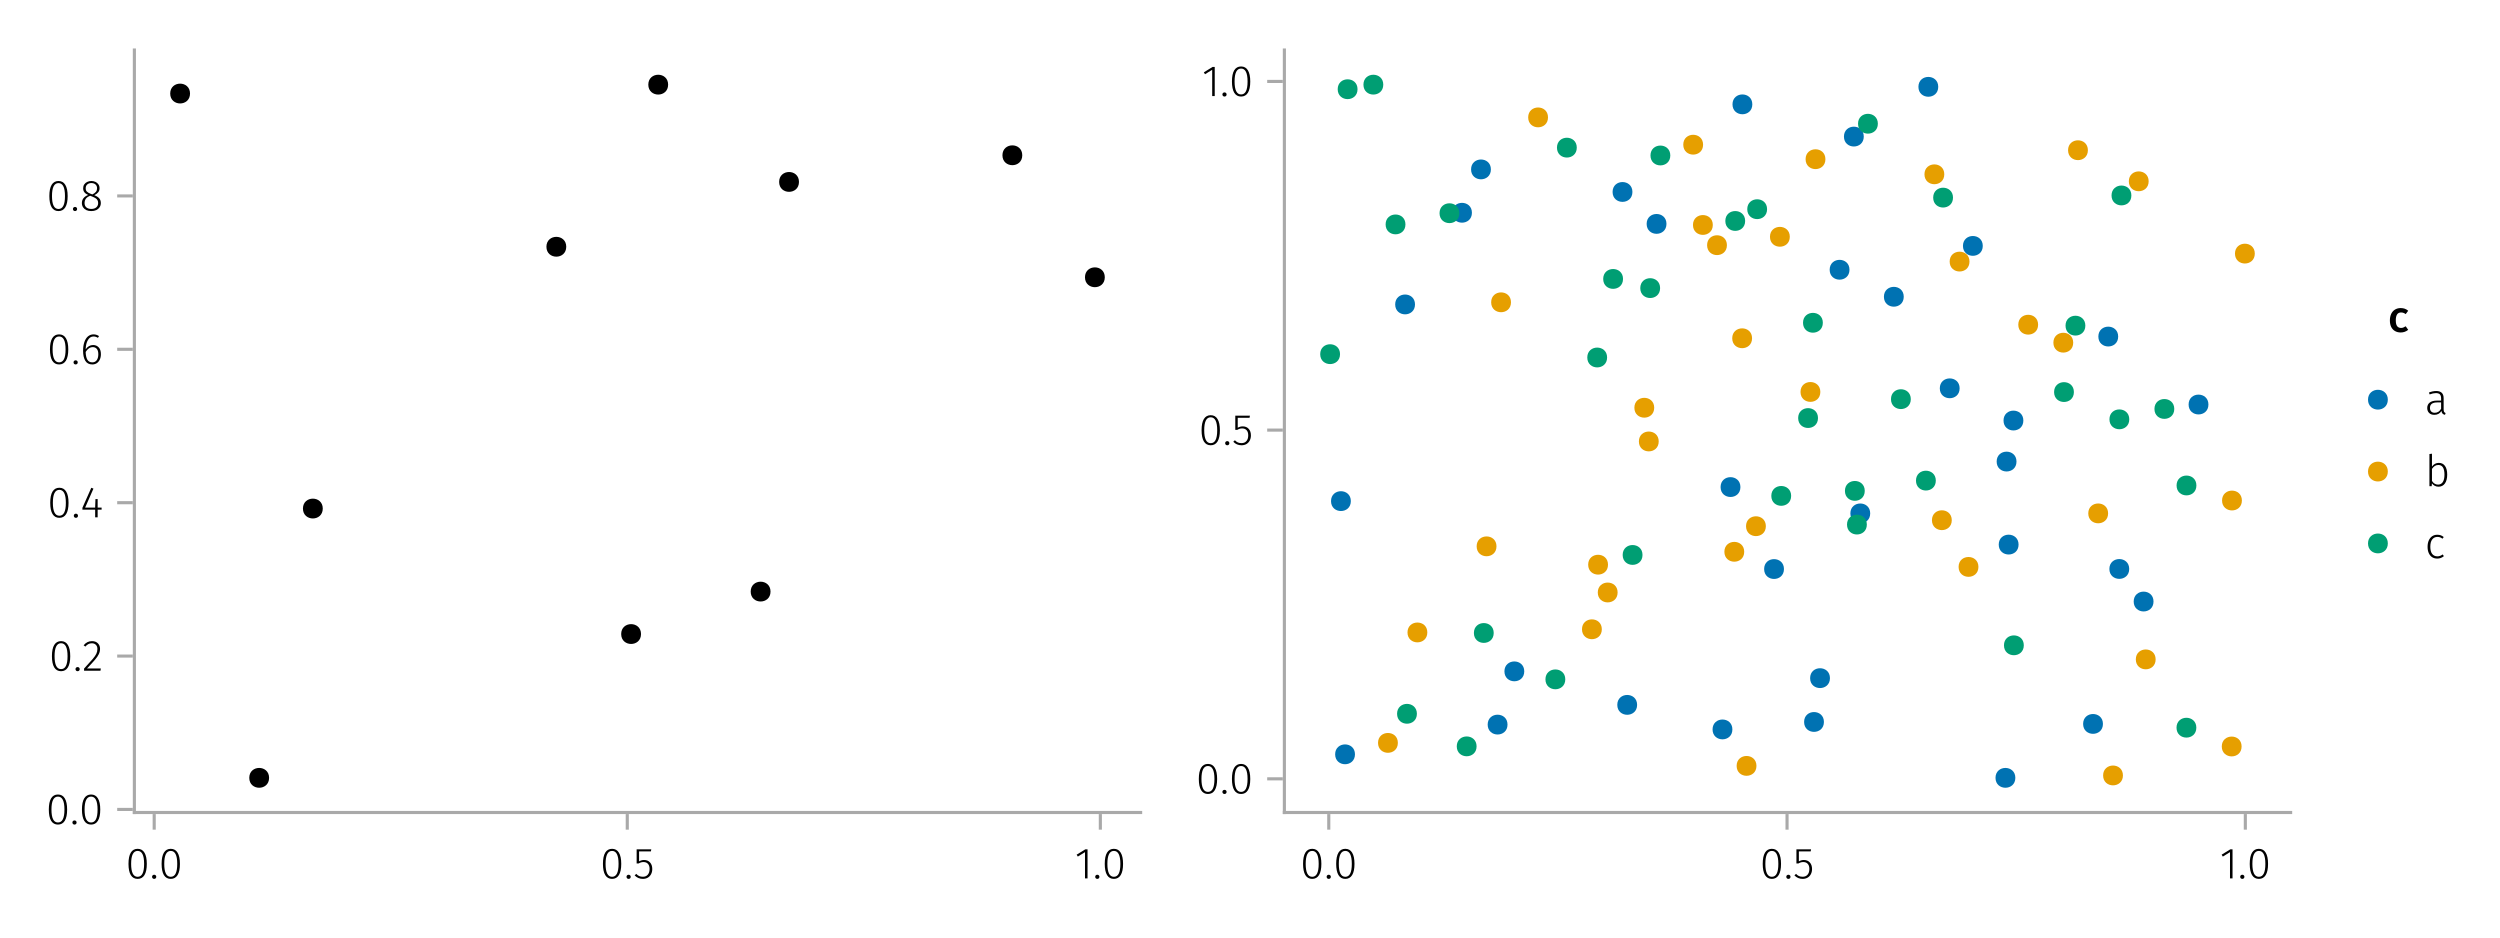 <?xml version="1.0" encoding="UTF-8"?>
<svg xmlns="http://www.w3.org/2000/svg" xmlns:xlink="http://www.w3.org/1999/xlink" width="800" height="300" viewBox="0 0 800 300">
<defs>
<g>
<g id="glyph-0-0-0d5fce76">
<path d="M 3.844 -9.469 C 4.812 -9.469 5.539 -9.055 6.031 -8.234 C 6.531 -7.422 6.781 -6.223 6.781 -4.641 C 6.781 -3.078 6.531 -1.883 6.031 -1.062 C 5.531 -0.25 4.801 0.156 3.844 0.156 C 2.883 0.156 2.156 -0.25 1.656 -1.062 C 1.164 -1.883 0.922 -3.082 0.922 -4.656 C 0.922 -6.238 1.164 -7.438 1.656 -8.25 C 2.156 -9.062 2.883 -9.469 3.844 -9.469 Z M 3.844 -8.797 C 2.457 -8.797 1.766 -7.414 1.766 -4.656 C 1.766 -1.895 2.457 -0.516 3.844 -0.516 C 4.531 -0.516 5.047 -0.848 5.391 -1.516 C 5.742 -2.191 5.922 -3.234 5.922 -4.641 C 5.922 -6.055 5.742 -7.102 5.391 -7.781 C 5.047 -8.457 4.531 -8.797 3.844 -8.797 Z M 3.844 -8.797 "/>
</g>
<g id="glyph-1-0-0d5fce76">
<path d="M 1.438 -1.172 C 1.633 -1.172 1.797 -1.109 1.922 -0.984 C 2.047 -0.859 2.109 -0.703 2.109 -0.516 C 2.109 -0.316 2.047 -0.156 1.922 -0.031 C 1.797 0.094 1.633 0.156 1.438 0.156 C 1.25 0.156 1.086 0.094 0.953 -0.031 C 0.828 -0.164 0.766 -0.328 0.766 -0.516 C 0.766 -0.703 0.828 -0.859 0.953 -0.984 C 1.086 -1.109 1.25 -1.172 1.438 -1.172 Z M 1.438 -1.172 "/>
</g>
<g id="glyph-1-1-0d5fce76">
<path d="M 3.844 -9.469 C 4.812 -9.469 5.539 -9.055 6.031 -8.234 C 6.531 -7.422 6.781 -6.223 6.781 -4.641 C 6.781 -3.078 6.531 -1.883 6.031 -1.062 C 5.531 -0.25 4.801 0.156 3.844 0.156 C 2.883 0.156 2.156 -0.25 1.656 -1.062 C 1.164 -1.883 0.922 -3.082 0.922 -4.656 C 0.922 -6.238 1.164 -7.438 1.656 -8.25 C 2.156 -9.062 2.883 -9.469 3.844 -9.469 Z M 3.844 -8.797 C 2.457 -8.797 1.766 -7.414 1.766 -4.656 C 1.766 -1.895 2.457 -0.516 3.844 -0.516 C 4.531 -0.516 5.047 -0.848 5.391 -1.516 C 5.742 -2.191 5.922 -3.234 5.922 -4.641 C 5.922 -6.055 5.742 -7.102 5.391 -7.781 C 5.047 -8.457 4.531 -8.797 3.844 -8.797 Z M 3.844 -8.797 "/>
</g>
<g id="glyph-2-0-0d5fce76">
<path d="M 3.844 -9.469 C 4.812 -9.469 5.539 -9.055 6.031 -8.234 C 6.531 -7.422 6.781 -6.223 6.781 -4.641 C 6.781 -3.078 6.531 -1.883 6.031 -1.062 C 5.531 -0.25 4.801 0.156 3.844 0.156 C 2.883 0.156 2.156 -0.25 1.656 -1.062 C 1.164 -1.883 0.922 -3.082 0.922 -4.656 C 0.922 -6.238 1.164 -7.438 1.656 -8.25 C 2.156 -9.062 2.883 -9.469 3.844 -9.469 Z M 3.844 -8.797 C 2.457 -8.797 1.766 -7.414 1.766 -4.656 C 1.766 -1.895 2.457 -0.516 3.844 -0.516 C 4.531 -0.516 5.047 -0.848 5.391 -1.516 C 5.742 -2.191 5.922 -3.234 5.922 -4.641 C 5.922 -6.055 5.742 -7.102 5.391 -7.781 C 5.047 -8.457 4.531 -8.797 3.844 -8.797 Z M 3.844 -8.797 "/>
</g>
<g id="glyph-2-1-0d5fce76">
<path d="M 1.438 -1.172 C 1.633 -1.172 1.797 -1.109 1.922 -0.984 C 2.047 -0.859 2.109 -0.703 2.109 -0.516 C 2.109 -0.316 2.047 -0.156 1.922 -0.031 C 1.797 0.094 1.633 0.156 1.438 0.156 C 1.25 0.156 1.086 0.094 0.953 -0.031 C 0.828 -0.164 0.766 -0.328 0.766 -0.516 C 0.766 -0.703 0.828 -0.859 0.953 -0.984 C 1.086 -1.109 1.25 -1.172 1.438 -1.172 Z M 1.438 -1.172 "/>
</g>
<g id="glyph-3-0-0d5fce76">
<path d="M 5.672 -8.641 L 1.891 -8.641 L 1.891 -5.453 C 2.398 -5.742 2.93 -5.891 3.484 -5.891 C 4.285 -5.891 4.922 -5.629 5.391 -5.109 C 5.867 -4.598 6.109 -3.895 6.109 -3 C 6.109 -2.395 5.984 -1.848 5.734 -1.359 C 5.484 -0.879 5.129 -0.504 4.672 -0.234 C 4.223 0.023 3.703 0.156 3.109 0.156 C 2.066 0.156 1.188 -0.219 0.469 -0.969 L 0.984 -1.453 C 1.273 -1.141 1.586 -0.906 1.922 -0.75 C 2.266 -0.602 2.66 -0.531 3.109 -0.531 C 3.773 -0.531 4.297 -0.75 4.672 -1.188 C 5.055 -1.633 5.25 -2.242 5.25 -3.016 C 5.25 -3.754 5.07 -4.305 4.719 -4.672 C 4.375 -5.047 3.898 -5.234 3.297 -5.234 C 3.004 -5.234 2.742 -5.195 2.516 -5.125 C 2.285 -5.062 2.031 -4.945 1.75 -4.781 L 1.109 -4.781 L 1.109 -9.312 L 5.797 -9.312 Z M 5.672 -8.641 "/>
</g>
<g id="glyph-3-1-0d5fce76">
<path d="M 4.094 -9.312 L 4.094 0 L 3.281 0 L 3.281 -8.406 L 0.984 -6.984 L 0.609 -7.594 L 3.391 -9.312 Z M 4.094 -9.312 "/>
</g>
<g id="glyph-3-2-0d5fce76">
<path d="M 1.438 -1.172 C 1.633 -1.172 1.797 -1.109 1.922 -0.984 C 2.047 -0.859 2.109 -0.703 2.109 -0.516 C 2.109 -0.316 2.047 -0.156 1.922 -0.031 C 1.797 0.094 1.633 0.156 1.438 0.156 C 1.25 0.156 1.086 0.094 0.953 -0.031 C 0.828 -0.164 0.766 -0.328 0.766 -0.516 C 0.766 -0.703 0.828 -0.859 0.953 -0.984 C 1.086 -1.109 1.25 -1.172 1.438 -1.172 Z M 1.438 -1.172 "/>
</g>
<g id="glyph-3-3-0d5fce76">
<path d="M 3.844 -9.469 C 4.812 -9.469 5.539 -9.055 6.031 -8.234 C 6.531 -7.422 6.781 -6.223 6.781 -4.641 C 6.781 -3.078 6.531 -1.883 6.031 -1.062 C 5.531 -0.25 4.801 0.156 3.844 0.156 C 2.883 0.156 2.156 -0.25 1.656 -1.062 C 1.164 -1.883 0.922 -3.082 0.922 -4.656 C 0.922 -6.238 1.164 -7.438 1.656 -8.25 C 2.156 -9.062 2.883 -9.469 3.844 -9.469 Z M 3.844 -8.797 C 2.457 -8.797 1.766 -7.414 1.766 -4.656 C 1.766 -1.895 2.457 -0.516 3.844 -0.516 C 4.531 -0.516 5.047 -0.848 5.391 -1.516 C 5.742 -2.191 5.922 -3.234 5.922 -4.641 C 5.922 -6.055 5.742 -7.102 5.391 -7.781 C 5.047 -8.457 4.531 -8.797 3.844 -8.797 Z M 3.844 -8.797 "/>
</g>
<g id="glyph-3-4-0d5fce76">
<path d="M 6.031 -1.625 C 6.031 -1.238 6.078 -0.961 6.172 -0.797 C 6.273 -0.629 6.438 -0.504 6.656 -0.422 L 6.469 0.156 C 6.133 0.094 5.875 -0.031 5.688 -0.219 C 5.508 -0.406 5.391 -0.691 5.328 -1.078 C 4.828 -0.254 4.066 0.156 3.047 0.156 C 2.348 0.156 1.797 -0.039 1.391 -0.438 C 0.984 -0.832 0.781 -1.363 0.781 -2.031 C 0.781 -2.781 1.047 -3.359 1.578 -3.766 C 2.117 -4.18 2.867 -4.391 3.828 -4.391 L 5.219 -4.391 L 5.219 -5.109 C 5.219 -5.691 5.086 -6.117 4.828 -6.391 C 4.566 -6.66 4.133 -6.797 3.531 -6.797 C 2.969 -6.797 2.305 -6.656 1.547 -6.375 L 1.328 -6.984 C 2.148 -7.305 2.922 -7.469 3.641 -7.469 C 5.234 -7.469 6.031 -6.695 6.031 -5.156 Z M 3.188 -0.5 C 4.07 -0.5 4.75 -0.93 5.219 -1.797 L 5.219 -3.812 L 3.953 -3.812 C 3.203 -3.812 2.629 -3.664 2.234 -3.375 C 1.848 -3.082 1.656 -2.648 1.656 -2.078 C 1.656 -1.566 1.789 -1.176 2.062 -0.906 C 2.332 -0.633 2.707 -0.5 3.188 -0.5 Z M 3.188 -0.5 "/>
</g>
<g id="glyph-3-5-0d5fce76">
<path d="M 4.5 -7.469 C 5.344 -7.469 6 -7.141 6.469 -6.484 C 6.938 -5.836 7.172 -4.91 7.172 -3.703 C 7.172 -2.516 6.926 -1.57 6.438 -0.875 C 5.945 -0.188 5.258 0.156 4.375 0.156 C 3.938 0.156 3.535 0.055 3.172 -0.141 C 2.816 -0.336 2.52 -0.598 2.281 -0.922 L 2.203 0 L 1.484 0 L 1.484 -10.297 L 2.297 -10.406 L 2.297 -6.297 C 2.867 -7.078 3.602 -7.469 4.5 -7.469 Z M 4.234 -0.516 C 4.891 -0.516 5.395 -0.781 5.75 -1.312 C 6.113 -1.852 6.297 -2.648 6.297 -3.703 C 6.297 -5.766 5.641 -6.797 4.328 -6.797 C 3.891 -6.797 3.508 -6.688 3.188 -6.469 C 2.875 -6.25 2.578 -5.941 2.297 -5.547 L 2.297 -1.688 C 2.523 -1.32 2.801 -1.035 3.125 -0.828 C 3.457 -0.617 3.828 -0.516 4.234 -0.516 Z M 4.234 -0.516 "/>
</g>
<g id="glyph-3-6-0d5fce76">
<path d="M 3.984 -7.469 C 4.41 -7.469 4.785 -7.41 5.109 -7.297 C 5.43 -7.18 5.75 -6.992 6.062 -6.734 L 5.656 -6.203 C 5.414 -6.398 5.164 -6.547 4.906 -6.641 C 4.645 -6.734 4.352 -6.781 4.031 -6.781 C 3.344 -6.781 2.789 -6.508 2.375 -5.969 C 1.969 -5.438 1.766 -4.656 1.766 -3.625 C 1.766 -2.602 1.969 -1.836 2.375 -1.328 C 2.781 -0.816 3.328 -0.562 4.016 -0.562 C 4.348 -0.562 4.645 -0.613 4.906 -0.719 C 5.176 -0.82 5.445 -0.973 5.719 -1.172 L 6.109 -0.625 C 5.492 -0.102 4.789 0.156 4 0.156 C 3.375 0.156 2.828 0.008 2.359 -0.281 C 1.898 -0.582 1.539 -1.016 1.281 -1.578 C 1.02 -2.148 0.891 -2.828 0.891 -3.609 C 0.891 -4.391 1.02 -5.07 1.281 -5.656 C 1.539 -6.238 1.898 -6.688 2.359 -7 C 2.828 -7.312 3.367 -7.469 3.984 -7.469 Z M 3.984 -7.469 "/>
</g>
<g id="glyph-4-0-0d5fce76">
<path d="M 1.438 -1.172 C 1.633 -1.172 1.797 -1.109 1.922 -0.984 C 2.047 -0.859 2.109 -0.703 2.109 -0.516 C 2.109 -0.316 2.047 -0.156 1.922 -0.031 C 1.797 0.094 1.633 0.156 1.438 0.156 C 1.25 0.156 1.086 0.094 0.953 -0.031 C 0.828 -0.164 0.766 -0.328 0.766 -0.516 C 0.766 -0.703 0.828 -0.859 0.953 -0.984 C 1.086 -1.109 1.25 -1.172 1.438 -1.172 Z M 1.438 -1.172 "/>
</g>
<g id="glyph-4-1-0d5fce76">
<path d="M 3.844 -9.469 C 4.812 -9.469 5.539 -9.055 6.031 -8.234 C 6.531 -7.422 6.781 -6.223 6.781 -4.641 C 6.781 -3.078 6.531 -1.883 6.031 -1.062 C 5.531 -0.25 4.801 0.156 3.844 0.156 C 2.883 0.156 2.156 -0.25 1.656 -1.062 C 1.164 -1.883 0.922 -3.082 0.922 -4.656 C 0.922 -6.238 1.164 -7.438 1.656 -8.25 C 2.156 -9.062 2.883 -9.469 3.844 -9.469 Z M 3.844 -8.797 C 2.457 -8.797 1.766 -7.414 1.766 -4.656 C 1.766 -1.895 2.457 -0.516 3.844 -0.516 C 4.531 -0.516 5.047 -0.848 5.391 -1.516 C 5.742 -2.191 5.922 -3.234 5.922 -4.641 C 5.922 -6.055 5.742 -7.102 5.391 -7.781 C 5.047 -8.457 4.531 -8.797 3.844 -8.797 Z M 3.844 -8.797 "/>
</g>
<g id="glyph-5-0-0d5fce76">
<path d="M 3.844 -9.469 C 4.812 -9.469 5.539 -9.055 6.031 -8.234 C 6.531 -7.422 6.781 -6.223 6.781 -4.641 C 6.781 -3.078 6.531 -1.883 6.031 -1.062 C 5.531 -0.25 4.801 0.156 3.844 0.156 C 2.883 0.156 2.156 -0.25 1.656 -1.062 C 1.164 -1.883 0.922 -3.082 0.922 -4.656 C 0.922 -6.238 1.164 -7.438 1.656 -8.25 C 2.156 -9.062 2.883 -9.469 3.844 -9.469 Z M 3.844 -8.797 C 2.457 -8.797 1.766 -7.414 1.766 -4.656 C 1.766 -1.895 2.457 -0.516 3.844 -0.516 C 4.531 -0.516 5.047 -0.848 5.391 -1.516 C 5.742 -2.191 5.922 -3.234 5.922 -4.641 C 5.922 -6.055 5.742 -7.102 5.391 -7.781 C 5.047 -8.457 4.531 -8.797 3.844 -8.797 Z M 3.844 -8.797 "/>
</g>
<g id="glyph-6-0-0d5fce76">
<path d="M 1.438 -1.172 C 1.633 -1.172 1.797 -1.109 1.922 -0.984 C 2.047 -0.859 2.109 -0.703 2.109 -0.516 C 2.109 -0.316 2.047 -0.156 1.922 -0.031 C 1.797 0.094 1.633 0.156 1.438 0.156 C 1.25 0.156 1.086 0.094 0.953 -0.031 C 0.828 -0.164 0.766 -0.328 0.766 -0.516 C 0.766 -0.703 0.828 -0.859 0.953 -0.984 C 1.086 -1.109 1.25 -1.172 1.438 -1.172 Z M 1.438 -1.172 "/>
</g>
<g id="glyph-7-0-0d5fce76">
<path d="M 3.844 -9.469 C 4.812 -9.469 5.539 -9.055 6.031 -8.234 C 6.531 -7.422 6.781 -6.223 6.781 -4.641 C 6.781 -3.078 6.531 -1.883 6.031 -1.062 C 5.531 -0.25 4.801 0.156 3.844 0.156 C 2.883 0.156 2.156 -0.25 1.656 -1.062 C 1.164 -1.883 0.922 -3.082 0.922 -4.656 C 0.922 -6.238 1.164 -7.438 1.656 -8.25 C 2.156 -9.062 2.883 -9.469 3.844 -9.469 Z M 3.844 -8.797 C 2.457 -8.797 1.766 -7.414 1.766 -4.656 C 1.766 -1.895 2.457 -0.516 3.844 -0.516 C 4.531 -0.516 5.047 -0.848 5.391 -1.516 C 5.742 -2.191 5.922 -3.234 5.922 -4.641 C 5.922 -6.055 5.742 -7.102 5.391 -7.781 C 5.047 -8.457 4.531 -8.797 3.844 -8.797 Z M 3.844 -8.797 "/>
</g>
<g id="glyph-8-0-0d5fce76">
<path d="M 1.438 -1.172 C 1.633 -1.172 1.797 -1.109 1.922 -0.984 C 2.047 -0.859 2.109 -0.703 2.109 -0.516 C 2.109 -0.316 2.047 -0.156 1.922 -0.031 C 1.797 0.094 1.633 0.156 1.438 0.156 C 1.25 0.156 1.086 0.094 0.953 -0.031 C 0.828 -0.164 0.766 -0.328 0.766 -0.516 C 0.766 -0.703 0.828 -0.859 0.953 -0.984 C 1.086 -1.109 1.25 -1.172 1.438 -1.172 Z M 1.438 -1.172 "/>
</g>
<g id="glyph-8-1-0d5fce76">
<path d="M 6.766 -3.125 L 6.766 -2.453 L 5.5 -2.453 L 5.5 0 L 4.703 0 L 4.703 -2.453 L 0.625 -2.453 L 0.625 -3.047 L 3.469 -9.469 L 4.156 -9.188 L 1.5 -3.125 L 4.703 -3.125 L 4.797 -5.859 L 5.5 -5.859 L 5.5 -3.125 Z M 6.766 -3.125 "/>
</g>
<g id="glyph-9-0-0d5fce76">
<path d="M 3.156 -9.469 C 3.938 -9.469 4.555 -9.238 5.016 -8.781 C 5.484 -8.32 5.719 -7.734 5.719 -7.016 C 5.719 -6.41 5.586 -5.844 5.328 -5.312 C 5.078 -4.781 4.68 -4.195 4.141 -3.562 C 3.609 -2.926 2.742 -1.977 1.547 -0.719 L 5.969 -0.719 L 5.859 0 L 0.609 0 L 0.609 -0.688 C 1.879 -2.051 2.789 -3.062 3.344 -3.719 C 3.906 -4.375 4.301 -4.941 4.531 -5.422 C 4.758 -5.898 4.875 -6.414 4.875 -6.969 C 4.875 -7.52 4.711 -7.957 4.391 -8.281 C 4.066 -8.613 3.641 -8.781 3.109 -8.781 C 2.68 -8.781 2.301 -8.691 1.969 -8.516 C 1.633 -8.336 1.316 -8.07 1.016 -7.719 L 0.469 -8.141 C 0.832 -8.586 1.234 -8.922 1.672 -9.141 C 2.109 -9.359 2.602 -9.469 3.156 -9.469 Z M 3.156 -9.469 "/>
</g>
<g id="glyph-9-1-0d5fce76">
<path d="M 1.438 -1.172 C 1.633 -1.172 1.797 -1.109 1.922 -0.984 C 2.047 -0.859 2.109 -0.703 2.109 -0.516 C 2.109 -0.316 2.047 -0.156 1.922 -0.031 C 1.797 0.094 1.633 0.156 1.438 0.156 C 1.25 0.156 1.086 0.094 0.953 -0.031 C 0.828 -0.164 0.766 -0.328 0.766 -0.516 C 0.766 -0.703 0.828 -0.859 0.953 -0.984 C 1.086 -1.109 1.25 -1.172 1.438 -1.172 Z M 1.438 -1.172 "/>
</g>
<g id="glyph-10-0-0d5fce76">
<path d="M 3.844 -9.469 C 4.812 -9.469 5.539 -9.055 6.031 -8.234 C 6.531 -7.422 6.781 -6.223 6.781 -4.641 C 6.781 -3.078 6.531 -1.883 6.031 -1.062 C 5.531 -0.25 4.801 0.156 3.844 0.156 C 2.883 0.156 2.156 -0.25 1.656 -1.062 C 1.164 -1.883 0.922 -3.082 0.922 -4.656 C 0.922 -6.238 1.164 -7.438 1.656 -8.25 C 2.156 -9.062 2.883 -9.469 3.844 -9.469 Z M 3.844 -8.797 C 2.457 -8.797 1.766 -7.414 1.766 -4.656 C 1.766 -1.895 2.457 -0.516 3.844 -0.516 C 4.531 -0.516 5.047 -0.848 5.391 -1.516 C 5.742 -2.191 5.922 -3.234 5.922 -4.641 C 5.922 -6.055 5.742 -7.102 5.391 -7.781 C 5.047 -8.457 4.531 -8.797 3.844 -8.797 Z M 3.844 -8.797 "/>
</g>
<g id="glyph-11-0-0d5fce76">
<path d="M 3.844 -9.469 C 4.812 -9.469 5.539 -9.055 6.031 -8.234 C 6.531 -7.422 6.781 -6.223 6.781 -4.641 C 6.781 -3.078 6.531 -1.883 6.031 -1.062 C 5.531 -0.25 4.801 0.156 3.844 0.156 C 2.883 0.156 2.156 -0.25 1.656 -1.062 C 1.164 -1.883 0.922 -3.082 0.922 -4.656 C 0.922 -6.238 1.164 -7.438 1.656 -8.25 C 2.156 -9.062 2.883 -9.469 3.844 -9.469 Z M 3.844 -8.797 C 2.457 -8.797 1.766 -7.414 1.766 -4.656 C 1.766 -1.895 2.457 -0.516 3.844 -0.516 C 4.531 -0.516 5.047 -0.848 5.391 -1.516 C 5.742 -2.191 5.922 -3.234 5.922 -4.641 C 5.922 -6.055 5.742 -7.102 5.391 -7.781 C 5.047 -8.457 4.531 -8.797 3.844 -8.797 Z M 3.844 -8.797 "/>
</g>
<g id="glyph-12-0-0d5fce76">
<path d="M 1.438 -1.172 C 1.633 -1.172 1.797 -1.109 1.922 -0.984 C 2.047 -0.859 2.109 -0.703 2.109 -0.516 C 2.109 -0.316 2.047 -0.156 1.922 -0.031 C 1.797 0.094 1.633 0.156 1.438 0.156 C 1.25 0.156 1.086 0.094 0.953 -0.031 C 0.828 -0.164 0.766 -0.328 0.766 -0.516 C 0.766 -0.703 0.828 -0.859 0.953 -0.984 C 1.086 -1.109 1.25 -1.172 1.438 -1.172 Z M 1.438 -1.172 "/>
</g>
<g id="glyph-13-0-0d5fce76">
<path d="M 4.141 -6.062 C 4.859 -6.062 5.453 -5.812 5.922 -5.312 C 6.391 -4.812 6.625 -4.086 6.625 -3.141 C 6.625 -2.473 6.504 -1.891 6.266 -1.391 C 6.023 -0.891 5.695 -0.504 5.281 -0.234 C 4.863 0.023 4.395 0.156 3.875 0.156 C 2.852 0.156 2.102 -0.238 1.625 -1.031 C 1.156 -1.82 0.922 -2.879 0.922 -4.203 C 0.922 -5.273 1.055 -6.207 1.328 -7 C 1.598 -7.789 1.984 -8.398 2.484 -8.828 C 2.992 -9.254 3.594 -9.469 4.281 -9.469 C 4.906 -9.469 5.484 -9.285 6.016 -8.922 L 5.672 -8.359 C 5.223 -8.648 4.754 -8.797 4.266 -8.797 C 3.516 -8.797 2.914 -8.414 2.469 -7.656 C 2.02 -6.906 1.781 -5.914 1.75 -4.688 C 2.375 -5.602 3.172 -6.062 4.141 -6.062 Z M 3.875 -0.516 C 4.488 -0.516 4.961 -0.75 5.297 -1.219 C 5.629 -1.695 5.797 -2.328 5.797 -3.109 C 5.797 -3.879 5.633 -4.453 5.312 -4.828 C 4.988 -5.203 4.562 -5.391 4.031 -5.391 C 3.562 -5.391 3.133 -5.25 2.75 -4.969 C 2.363 -4.695 2.031 -4.32 1.75 -3.844 C 1.781 -2.758 1.961 -1.93 2.297 -1.359 C 2.629 -0.797 3.156 -0.516 3.875 -0.516 Z M 3.875 -0.516 "/>
</g>
<g id="glyph-14-0-0d5fce76">
<path d="M 3.844 -9.469 C 4.812 -9.469 5.539 -9.055 6.031 -8.234 C 6.531 -7.422 6.781 -6.223 6.781 -4.641 C 6.781 -3.078 6.531 -1.883 6.031 -1.062 C 5.531 -0.25 4.801 0.156 3.844 0.156 C 2.883 0.156 2.156 -0.25 1.656 -1.062 C 1.164 -1.883 0.922 -3.082 0.922 -4.656 C 0.922 -6.238 1.164 -7.438 1.656 -8.25 C 2.156 -9.062 2.883 -9.469 3.844 -9.469 Z M 3.844 -8.797 C 2.457 -8.797 1.766 -7.414 1.766 -4.656 C 1.766 -1.895 2.457 -0.516 3.844 -0.516 C 4.531 -0.516 5.047 -0.848 5.391 -1.516 C 5.742 -2.191 5.922 -3.234 5.922 -4.641 C 5.922 -6.055 5.742 -7.102 5.391 -7.781 C 5.047 -8.457 4.531 -8.797 3.844 -8.797 Z M 3.844 -8.797 "/>
</g>
<g id="glyph-15-0-0d5fce76">
<path d="M 1.438 -1.172 C 1.633 -1.172 1.797 -1.109 1.922 -0.984 C 2.047 -0.859 2.109 -0.703 2.109 -0.516 C 2.109 -0.316 2.047 -0.156 1.922 -0.031 C 1.797 0.094 1.633 0.156 1.438 0.156 C 1.25 0.156 1.086 0.094 0.953 -0.031 C 0.828 -0.164 0.766 -0.328 0.766 -0.516 C 0.766 -0.703 0.828 -0.859 0.953 -0.984 C 1.086 -1.109 1.25 -1.172 1.438 -1.172 Z M 1.438 -1.172 "/>
</g>
<g id="glyph-16-0-0d5fce76">
<path d="M 4.719 -4.922 C 5.438 -4.641 5.961 -4.301 6.297 -3.906 C 6.629 -3.52 6.797 -3.023 6.797 -2.422 C 6.797 -1.91 6.664 -1.457 6.406 -1.062 C 6.145 -0.676 5.785 -0.375 5.328 -0.156 C 4.867 0.051 4.336 0.156 3.734 0.156 C 3.141 0.156 2.613 0.051 2.156 -0.156 C 1.707 -0.375 1.359 -0.676 1.109 -1.062 C 0.859 -1.457 0.734 -1.906 0.734 -2.406 C 0.734 -3.602 1.406 -4.469 2.75 -5 C 2.195 -5.25 1.789 -5.539 1.531 -5.875 C 1.27 -6.207 1.141 -6.629 1.141 -7.141 C 1.141 -7.617 1.258 -8.035 1.5 -8.391 C 1.75 -8.742 2.07 -9.008 2.469 -9.188 C 2.875 -9.375 3.305 -9.469 3.766 -9.469 C 4.223 -9.469 4.648 -9.379 5.047 -9.203 C 5.453 -9.023 5.773 -8.758 6.016 -8.406 C 6.266 -8.062 6.391 -7.645 6.391 -7.156 C 6.391 -6.664 6.254 -6.242 5.984 -5.891 C 5.723 -5.547 5.301 -5.223 4.719 -4.922 Z M 1.953 -7.125 C 1.953 -6.676 2.082 -6.32 2.344 -6.062 C 2.602 -5.801 3.051 -5.551 3.688 -5.312 L 4.109 -5.172 C 4.641 -5.453 5.02 -5.738 5.25 -6.031 C 5.477 -6.332 5.594 -6.695 5.594 -7.125 C 5.594 -7.656 5.426 -8.066 5.094 -8.359 C 4.758 -8.66 4.316 -8.812 3.766 -8.812 C 3.234 -8.812 2.797 -8.66 2.453 -8.359 C 2.117 -8.066 1.953 -7.656 1.953 -7.125 Z M 3.75 -0.531 C 4.414 -0.531 4.945 -0.695 5.344 -1.031 C 5.738 -1.363 5.938 -1.828 5.938 -2.422 C 5.938 -2.797 5.863 -3.102 5.719 -3.344 C 5.582 -3.594 5.367 -3.805 5.078 -3.984 C 4.785 -4.172 4.379 -4.363 3.859 -4.562 L 3.391 -4.75 C 2.766 -4.5 2.305 -4.188 2.016 -3.812 C 1.734 -3.438 1.594 -2.969 1.594 -2.406 C 1.594 -1.812 1.785 -1.348 2.172 -1.016 C 2.566 -0.691 3.094 -0.531 3.75 -0.531 Z M 3.75 -0.531 "/>
</g>
<g id="glyph-17-0-0d5fce76">
<path d="M 3.844 -9.469 C 4.812 -9.469 5.539 -9.055 6.031 -8.234 C 6.531 -7.422 6.781 -6.223 6.781 -4.641 C 6.781 -3.078 6.531 -1.883 6.031 -1.062 C 5.531 -0.25 4.801 0.156 3.844 0.156 C 2.883 0.156 2.156 -0.25 1.656 -1.062 C 1.164 -1.883 0.922 -3.082 0.922 -4.656 C 0.922 -6.238 1.164 -7.438 1.656 -8.25 C 2.156 -9.062 2.883 -9.469 3.844 -9.469 Z M 3.844 -8.797 C 2.457 -8.797 1.766 -7.414 1.766 -4.656 C 1.766 -1.895 2.457 -0.516 3.844 -0.516 C 4.531 -0.516 5.047 -0.848 5.391 -1.516 C 5.742 -2.191 5.922 -3.234 5.922 -4.641 C 5.922 -6.055 5.742 -7.102 5.391 -7.781 C 5.047 -8.457 4.531 -8.797 3.844 -8.797 Z M 3.844 -8.797 "/>
</g>
<g id="glyph-17-1-0d5fce76">
<path d="M 1.438 -1.172 C 1.633 -1.172 1.797 -1.109 1.922 -0.984 C 2.047 -0.859 2.109 -0.703 2.109 -0.516 C 2.109 -0.316 2.047 -0.156 1.922 -0.031 C 1.797 0.094 1.633 0.156 1.438 0.156 C 1.25 0.156 1.086 0.094 0.953 -0.031 C 0.828 -0.164 0.766 -0.328 0.766 -0.516 C 0.766 -0.703 0.828 -0.859 0.953 -0.984 C 1.086 -1.109 1.25 -1.172 1.438 -1.172 Z M 1.438 -1.172 "/>
</g>
<g id="glyph-17-2-0d5fce76">
<path d="M 5.672 -8.641 L 1.891 -8.641 L 1.891 -5.453 C 2.398 -5.742 2.93 -5.891 3.484 -5.891 C 4.285 -5.891 4.922 -5.629 5.391 -5.109 C 5.867 -4.598 6.109 -3.895 6.109 -3 C 6.109 -2.395 5.984 -1.848 5.734 -1.359 C 5.484 -0.879 5.129 -0.504 4.672 -0.234 C 4.223 0.023 3.703 0.156 3.109 0.156 C 2.066 0.156 1.188 -0.219 0.469 -0.969 L 0.984 -1.453 C 1.273 -1.141 1.586 -0.906 1.922 -0.75 C 2.266 -0.602 2.66 -0.531 3.109 -0.531 C 3.773 -0.531 4.297 -0.75 4.672 -1.188 C 5.055 -1.633 5.25 -2.242 5.25 -3.016 C 5.25 -3.754 5.07 -4.305 4.719 -4.672 C 4.375 -5.047 3.898 -5.234 3.297 -5.234 C 3.004 -5.234 2.742 -5.195 2.516 -5.125 C 2.285 -5.062 2.031 -4.945 1.75 -4.781 L 1.109 -4.781 L 1.109 -9.312 L 5.797 -9.312 Z M 5.672 -8.641 "/>
</g>
<g id="glyph-18-0-0d5fce76">
<path d="M 3.844 -9.469 C 4.812 -9.469 5.539 -9.055 6.031 -8.234 C 6.531 -7.422 6.781 -6.223 6.781 -4.641 C 6.781 -3.078 6.531 -1.883 6.031 -1.062 C 5.531 -0.25 4.801 0.156 3.844 0.156 C 2.883 0.156 2.156 -0.25 1.656 -1.062 C 1.164 -1.883 0.922 -3.082 0.922 -4.656 C 0.922 -6.238 1.164 -7.438 1.656 -8.25 C 2.156 -9.062 2.883 -9.469 3.844 -9.469 Z M 3.844 -8.797 C 2.457 -8.797 1.766 -7.414 1.766 -4.656 C 1.766 -1.895 2.457 -0.516 3.844 -0.516 C 4.531 -0.516 5.047 -0.848 5.391 -1.516 C 5.742 -2.191 5.922 -3.234 5.922 -4.641 C 5.922 -6.055 5.742 -7.102 5.391 -7.781 C 5.047 -8.457 4.531 -8.797 3.844 -8.797 Z M 3.844 -8.797 "/>
</g>
<g id="glyph-19-0-0d5fce76">
<path d="M 4.094 -9.312 L 4.094 0 L 3.281 0 L 3.281 -8.406 L 0.984 -6.984 L 0.609 -7.594 L 3.391 -9.312 Z M 4.094 -9.312 "/>
</g>
<g id="glyph-19-1-0d5fce76">
<path d="M 1.438 -1.172 C 1.633 -1.172 1.797 -1.109 1.922 -0.984 C 2.047 -0.859 2.109 -0.703 2.109 -0.516 C 2.109 -0.316 2.047 -0.156 1.922 -0.031 C 1.797 0.094 1.633 0.156 1.438 0.156 C 1.25 0.156 1.086 0.094 0.953 -0.031 C 0.828 -0.164 0.766 -0.328 0.766 -0.516 C 0.766 -0.703 0.828 -0.859 0.953 -0.984 C 1.086 -1.109 1.25 -1.172 1.438 -1.172 Z M 1.438 -1.172 "/>
</g>
<g id="glyph-20-0-0d5fce76">
<path d="M 3.844 -9.469 C 4.812 -9.469 5.539 -9.055 6.031 -8.234 C 6.531 -7.422 6.781 -6.223 6.781 -4.641 C 6.781 -3.078 6.531 -1.883 6.031 -1.062 C 5.531 -0.25 4.801 0.156 3.844 0.156 C 2.883 0.156 2.156 -0.25 1.656 -1.062 C 1.164 -1.883 0.922 -3.082 0.922 -4.656 C 0.922 -6.238 1.164 -7.438 1.656 -8.25 C 2.156 -9.062 2.883 -9.469 3.844 -9.469 Z M 3.844 -8.797 C 2.457 -8.797 1.766 -7.414 1.766 -4.656 C 1.766 -1.895 2.457 -0.516 3.844 -0.516 C 4.531 -0.516 5.047 -0.848 5.391 -1.516 C 5.742 -2.191 5.922 -3.234 5.922 -4.641 C 5.922 -6.055 5.742 -7.102 5.391 -7.781 C 5.047 -8.457 4.531 -8.797 3.844 -8.797 Z M 3.844 -8.797 "/>
</g>
<g id="glyph-21-0-0d5fce76">
<path d="M 4.062 -7.609 C 4.539 -7.609 4.973 -7.539 5.359 -7.406 C 5.754 -7.27 6.125 -7.051 6.469 -6.75 L 5.672 -5.672 C 5.422 -5.859 5.176 -5.992 4.938 -6.078 C 4.707 -6.16 4.453 -6.203 4.172 -6.203 C 3.055 -6.203 2.5 -5.359 2.5 -3.672 C 2.5 -2.805 2.645 -2.188 2.938 -1.812 C 3.227 -1.438 3.641 -1.25 4.172 -1.25 C 4.43 -1.25 4.672 -1.289 4.891 -1.375 C 5.109 -1.457 5.367 -1.594 5.672 -1.781 L 6.469 -0.641 C 5.77 -0.078 4.973 0.203 4.078 0.203 C 3.367 0.203 2.75 0.047 2.219 -0.266 C 1.695 -0.578 1.297 -1.02 1.016 -1.594 C 0.742 -2.176 0.609 -2.859 0.609 -3.641 C 0.609 -4.422 0.742 -5.113 1.016 -5.719 C 1.297 -6.32 1.695 -6.785 2.219 -7.109 C 2.75 -7.441 3.363 -7.609 4.062 -7.609 Z M 4.062 -7.609 "/>
</g>
</g>
</defs>
<rect x="-80" y="-30" width="960" height="360" fill="rgb(100%, 100%, 100%)" fill-opacity="1"/>
<path fill-rule="nonzero" fill="rgb(100%, 100%, 100%)" fill-opacity="1" d="M 43 260 L 365 260 L 365 16 L 43 16 Z M 43 260 "/>
<path fill-rule="nonzero" fill="rgb(100%, 100%, 100%)" fill-opacity="1" d="M 411 260 L 733 260 L 733 16 L 411 16 Z M 411 260 "/>
<g fill="rgb(0%, 0%, 0%)" fill-opacity="1">
<use xlink:href="#glyph-0-0-0d5fce76" x="40.196" y="281.09"/>
</g>
<g fill="rgb(0%, 0%, 0%)" fill-opacity="1">
<use xlink:href="#glyph-1-0-0d5fce76" x="47.896" y="281.09"/>
</g>
<g fill="rgb(0%, 0%, 0%)" fill-opacity="1">
<use xlink:href="#glyph-1-1-0d5fce76" x="50.794" y="281.09"/>
</g>
<g fill="rgb(0%, 0%, 0%)" fill-opacity="1">
<use xlink:href="#glyph-2-0-0d5fce76" x="192.018" y="281.09"/>
</g>
<g fill="rgb(0%, 0%, 0%)" fill-opacity="1">
<use xlink:href="#glyph-2-1-0d5fce76" x="199.718" y="281.09"/>
</g>
<g fill="rgb(0%, 0%, 0%)" fill-opacity="1">
<use xlink:href="#glyph-3-0-0d5fce76" x="202.616" y="281.09"/>
</g>
<g fill="rgb(0%, 0%, 0%)" fill-opacity="1">
<use xlink:href="#glyph-3-1-0d5fce76" x="343.918" y="281.09"/>
</g>
<g fill="rgb(0%, 0%, 0%)" fill-opacity="1">
<use xlink:href="#glyph-4-0-0d5fce76" x="349.7" y="281.09"/>
</g>
<g fill="rgb(0%, 0%, 0%)" fill-opacity="1">
<use xlink:href="#glyph-4-1-0d5fce76" x="352.598" y="281.09"/>
</g>
<g fill="rgb(0%, 0%, 0%)" fill-opacity="1">
<use xlink:href="#glyph-5-0-0d5fce76" x="14.702" y="263.711"/>
</g>
<g fill="rgb(0%, 0%, 0%)" fill-opacity="1">
<use xlink:href="#glyph-6-0-0d5fce76" x="22.402" y="263.711"/>
</g>
<g fill="rgb(0%, 0%, 0%)" fill-opacity="1">
<use xlink:href="#glyph-1-1-0d5fce76" x="25.3" y="263.711"/>
</g>
<g fill="rgb(0%, 0%, 0%)" fill-opacity="1">
<use xlink:href="#glyph-7-0-0d5fce76" x="15.696" y="214.631"/>
</g>
<g fill="rgb(0%, 0%, 0%)" fill-opacity="1">
<use xlink:href="#glyph-8-0-0d5fce76" x="23.396" y="214.631"/>
</g>
<g fill="rgb(0%, 0%, 0%)" fill-opacity="1">
<use xlink:href="#glyph-9-0-0d5fce76" x="26.294" y="214.631"/>
</g>
<g fill="rgb(0%, 0%, 0%)" fill-opacity="1">
<use xlink:href="#glyph-10-0-0d5fce76" x="15.15" y="165.55"/>
</g>
<g fill="rgb(0%, 0%, 0%)" fill-opacity="1">
<use xlink:href="#glyph-9-1-0d5fce76" x="22.85" y="165.55"/>
</g>
<g fill="rgb(0%, 0%, 0%)" fill-opacity="1">
<use xlink:href="#glyph-8-1-0d5fce76" x="25.748" y="165.55"/>
</g>
<g fill="rgb(0%, 0%, 0%)" fill-opacity="1">
<use xlink:href="#glyph-11-0-0d5fce76" x="15.066" y="116.47"/>
</g>
<g fill="rgb(0%, 0%, 0%)" fill-opacity="1">
<use xlink:href="#glyph-12-0-0d5fce76" x="22.766" y="116.47"/>
</g>
<g fill="rgb(0%, 0%, 0%)" fill-opacity="1">
<use xlink:href="#glyph-13-0-0d5fce76" x="25.664" y="116.47"/>
</g>
<g fill="rgb(0%, 0%, 0%)" fill-opacity="1">
<use xlink:href="#glyph-14-0-0d5fce76" x="14.87" y="67.39"/>
</g>
<g fill="rgb(0%, 0%, 0%)" fill-opacity="1">
<use xlink:href="#glyph-15-0-0d5fce76" x="22.57" y="67.39"/>
</g>
<g fill="rgb(0%, 0%, 0%)" fill-opacity="1">
<use xlink:href="#glyph-16-0-0d5fce76" x="25.468" y="67.39"/>
</g>
<path fill-rule="nonzero" fill="rgb(0%, 0%, 0%)" fill-opacity="1" d="M 86.109 248.91 C 86.109 244.68 79.766 244.68 79.766 248.91 C 79.766 253.141 86.109 253.141 86.109 248.91 Z M 86.109 248.91 "/>
<path fill-rule="nonzero" fill="rgb(0%, 0%, 0%)" fill-opacity="1" d="M 181.199 78.961 C 181.199 74.734 174.855 74.734 174.855 78.961 C 174.855 83.191 181.199 83.191 181.199 78.961 Z M 181.199 78.961 "/>
<path fill-rule="nonzero" fill="rgb(0%, 0%, 0%)" fill-opacity="1" d="M 327.125 49.688 C 327.125 45.457 320.781 45.457 320.781 49.688 C 320.781 53.918 327.125 53.918 327.125 49.688 Z M 327.125 49.688 "/>
<path fill-rule="nonzero" fill="rgb(0%, 0%, 0%)" fill-opacity="1" d="M 60.809 29.934 C 60.809 25.707 54.465 25.707 54.465 29.934 C 54.465 34.164 60.809 34.164 60.809 29.934 Z M 60.809 29.934 "/>
<path fill-rule="nonzero" fill="rgb(0%, 0%, 0%)" fill-opacity="1" d="M 103.285 162.738 C 103.285 158.508 96.941 158.508 96.941 162.738 C 96.941 166.969 103.285 166.969 103.285 162.738 Z M 103.285 162.738 "/>
<path fill-rule="nonzero" fill="rgb(0%, 0%, 0%)" fill-opacity="1" d="M 353.535 88.73 C 353.535 84.5 347.191 84.5 347.191 88.73 C 347.191 92.957 353.535 92.957 353.535 88.73 Z M 353.535 88.73 "/>
<path fill-rule="nonzero" fill="rgb(0%, 0%, 0%)" fill-opacity="1" d="M 246.566 189.312 C 246.566 185.082 240.223 185.082 240.223 189.312 C 240.223 193.539 246.566 193.539 246.566 189.312 Z M 246.566 189.312 "/>
<path fill-rule="nonzero" fill="rgb(0%, 0%, 0%)" fill-opacity="1" d="M 213.801 27.09 C 213.801 22.859 207.457 22.859 207.457 27.09 C 207.457 31.32 213.801 31.32 213.801 27.09 Z M 213.801 27.09 "/>
<path fill-rule="nonzero" fill="rgb(0%, 0%, 0%)" fill-opacity="1" d="M 205.125 202.895 C 205.125 198.664 198.777 198.664 198.777 202.895 C 198.777 207.125 205.125 207.125 205.125 202.895 Z M 205.125 202.895 "/>
<path fill-rule="nonzero" fill="rgb(0%, 0%, 0%)" fill-opacity="1" d="M 255.672 58.215 C 255.672 53.984 249.324 53.984 249.324 58.215 C 249.324 62.445 255.672 62.445 255.672 58.215 Z M 255.672 58.215 "/>
<g fill="rgb(0%, 0%, 0%)" fill-opacity="1">
<use xlink:href="#glyph-17-0-0d5fce76" x="416.057" y="281.09"/>
</g>
<g fill="rgb(0%, 0%, 0%)" fill-opacity="1">
<use xlink:href="#glyph-3-2-0d5fce76" x="423.757" y="281.09"/>
</g>
<g fill="rgb(0%, 0%, 0%)" fill-opacity="1">
<use xlink:href="#glyph-4-1-0d5fce76" x="426.655" y="281.09"/>
</g>
<g fill="rgb(0%, 0%, 0%)" fill-opacity="1">
<use xlink:href="#glyph-3-3-0d5fce76" x="563.148" y="281.09"/>
</g>
<g fill="rgb(0%, 0%, 0%)" fill-opacity="1">
<use xlink:href="#glyph-3-2-0d5fce76" x="570.848" y="281.09"/>
</g>
<g fill="rgb(0%, 0%, 0%)" fill-opacity="1">
<use xlink:href="#glyph-3-0-0d5fce76" x="573.746" y="281.09"/>
</g>
<g fill="rgb(0%, 0%, 0%)" fill-opacity="1">
<use xlink:href="#glyph-3-1-0d5fce76" x="710.316" y="281.09"/>
</g>
<g fill="rgb(0%, 0%, 0%)" fill-opacity="1">
<use xlink:href="#glyph-3-2-0d5fce76" x="716.098" y="281.09"/>
</g>
<g fill="rgb(0%, 0%, 0%)" fill-opacity="1">
<use xlink:href="#glyph-18-0-0d5fce76" x="718.996" y="281.09"/>
</g>
<g fill="rgb(0%, 0%, 0%)" fill-opacity="1">
<use xlink:href="#glyph-3-3-0d5fce76" x="382.702" y="253.922"/>
</g>
<g fill="rgb(0%, 0%, 0%)" fill-opacity="1">
<use xlink:href="#glyph-3-2-0d5fce76" x="390.402" y="253.922"/>
</g>
<g fill="rgb(0%, 0%, 0%)" fill-opacity="1">
<use xlink:href="#glyph-4-1-0d5fce76" x="393.3" y="253.922"/>
</g>
<g fill="rgb(0%, 0%, 0%)" fill-opacity="1">
<use xlink:href="#glyph-17-0-0d5fce76" x="383.584" y="142.331"/>
</g>
<g fill="rgb(0%, 0%, 0%)" fill-opacity="1">
<use xlink:href="#glyph-17-1-0d5fce76" x="391.284" y="142.331"/>
</g>
<g fill="rgb(0%, 0%, 0%)" fill-opacity="1">
<use xlink:href="#glyph-17-2-0d5fce76" x="394.182" y="142.331"/>
</g>
<g fill="rgb(0%, 0%, 0%)" fill-opacity="1">
<use xlink:href="#glyph-19-0-0d5fce76" x="384.62" y="30.739"/>
</g>
<g fill="rgb(0%, 0%, 0%)" fill-opacity="1">
<use xlink:href="#glyph-19-1-0d5fce76" x="390.402" y="30.739"/>
</g>
<g fill="rgb(0%, 0%, 0%)" fill-opacity="1">
<use xlink:href="#glyph-20-0-0d5fce76" x="393.3" y="30.739"/>
</g>
<path fill-rule="nonzero" fill="rgb(0%, 44.706%, 69.804%)" fill-opacity="1" d="M 689.125 192.492 C 689.125 188.262 682.781 188.262 682.781 192.492 C 682.781 196.723 689.125 196.723 689.125 192.492 Z M 689.125 192.492 "/>
<path fill-rule="nonzero" fill="rgb(0%, 44.706%, 69.804%)" fill-opacity="1" d="M 627.082 124.262 C 627.082 120.031 620.738 120.031 620.738 124.262 C 620.738 128.488 627.082 128.488 627.082 124.262 Z M 627.082 124.262 "/>
<path fill-rule="nonzero" fill="rgb(0%, 44.706%, 69.804%)" fill-opacity="1" d="M 583.656 231.027 C 583.656 226.797 577.312 226.797 577.312 231.027 C 577.312 235.258 583.656 235.258 583.656 231.027 Z M 583.656 231.027 "/>
<path fill-rule="nonzero" fill="rgb(0%, 44.706%, 69.804%)" fill-opacity="1" d="M 471.016 68.082 C 471.016 63.852 464.668 63.852 464.668 68.082 C 464.668 72.312 471.016 72.312 471.016 68.082 Z M 471.016 68.082 "/>
<path fill-rule="nonzero" fill="rgb(0%, 44.706%, 69.804%)" fill-opacity="1" d="M 554.363 233.418 C 554.363 229.188 548.02 229.188 548.02 233.418 C 548.02 237.648 554.363 237.648 554.363 233.418 Z M 554.363 233.418 "/>
<path fill-rule="nonzero" fill="rgb(0%, 44.706%, 69.804%)" fill-opacity="1" d="M 645.941 174.27 C 645.941 170.039 639.594 170.039 639.594 174.27 C 639.594 178.5 645.941 178.5 645.941 174.27 Z M 645.941 174.27 "/>
<path fill-rule="nonzero" fill="rgb(0%, 44.706%, 69.804%)" fill-opacity="1" d="M 620.238 27.785 C 620.238 23.555 613.895 23.555 613.895 27.785 C 613.895 32.016 620.238 32.016 620.238 27.785 Z M 620.238 27.785 "/>
<path fill-rule="nonzero" fill="rgb(0%, 44.706%, 69.804%)" fill-opacity="1" d="M 585.586 217.008 C 585.586 212.777 579.238 212.777 579.238 217.008 C 579.238 221.238 585.586 221.238 585.586 217.008 Z M 585.586 217.008 "/>
<path fill-rule="nonzero" fill="rgb(0%, 44.706%, 69.804%)" fill-opacity="1" d="M 477.086 54.207 C 477.086 49.98 470.742 49.98 470.742 54.207 C 470.742 58.438 477.086 58.438 477.086 54.207 Z M 477.086 54.207 "/>
<path fill-rule="nonzero" fill="rgb(0%, 44.706%, 69.804%)" fill-opacity="1" d="M 681.348 182.066 C 681.348 177.836 675 177.836 675 182.066 C 675 186.297 681.348 186.297 681.348 182.066 Z M 681.348 182.066 "/>
<path fill-rule="nonzero" fill="rgb(0%, 44.706%, 69.804%)" fill-opacity="1" d="M 609.199 94.965 C 609.199 90.734 602.852 90.734 602.852 94.965 C 602.852 99.195 609.199 99.195 609.199 94.965 Z M 609.199 94.965 "/>
<path fill-rule="nonzero" fill="rgb(0%, 44.706%, 69.804%)" fill-opacity="1" d="M 598.465 164.289 C 598.465 160.059 592.121 160.059 592.121 164.289 C 592.121 168.516 598.465 168.516 598.465 164.289 Z M 598.465 164.289 "/>
<path fill-rule="nonzero" fill="rgb(0%, 44.706%, 69.804%)" fill-opacity="1" d="M 591.836 86.32 C 591.836 82.09 585.492 82.09 585.492 86.32 C 585.492 90.551 591.836 90.551 591.836 86.32 Z M 591.836 86.32 "/>
<path fill-rule="nonzero" fill="rgb(0%, 44.706%, 69.804%)" fill-opacity="1" d="M 560.742 33.395 C 560.742 29.164 554.398 29.164 554.398 33.395 C 554.398 37.621 560.742 37.621 560.742 33.395 Z M 560.742 33.395 "/>
<path fill-rule="nonzero" fill="rgb(0%, 44.706%, 69.804%)" fill-opacity="1" d="M 672.941 231.656 C 672.941 227.426 666.598 227.426 666.598 231.656 C 666.598 235.883 672.941 235.883 672.941 231.656 Z M 672.941 231.656 "/>
<path fill-rule="nonzero" fill="rgb(0%, 44.706%, 69.804%)" fill-opacity="1" d="M 570.867 182.094 C 570.867 177.863 564.523 177.863 564.523 182.094 C 564.523 186.324 570.867 186.324 570.867 182.094 Z M 570.867 182.094 "/>
<path fill-rule="nonzero" fill="rgb(0%, 44.706%, 69.804%)" fill-opacity="1" d="M 432.27 160.359 C 432.27 156.129 425.926 156.129 425.926 160.359 C 425.926 164.59 432.27 164.59 432.27 160.359 Z M 432.27 160.359 "/>
<path fill-rule="nonzero" fill="rgb(0%, 44.706%, 69.804%)" fill-opacity="1" d="M 634.488 78.691 C 634.488 74.461 628.145 74.461 628.145 78.691 C 628.145 82.918 634.488 82.918 634.488 78.691 Z M 634.488 78.691 "/>
<path fill-rule="nonzero" fill="rgb(0%, 44.706%, 69.804%)" fill-opacity="1" d="M 677.816 107.699 C 677.816 103.473 671.473 103.473 671.473 107.699 C 671.473 111.93 677.816 111.93 677.816 107.699 Z M 677.816 107.699 "/>
<path fill-rule="nonzero" fill="rgb(0%, 44.706%, 69.804%)" fill-opacity="1" d="M 523.875 225.559 C 523.875 221.328 517.531 221.328 517.531 225.559 C 517.531 229.789 523.875 229.789 523.875 225.559 Z M 523.875 225.559 "/>
<path fill-rule="nonzero" fill="rgb(0%, 44.706%, 69.804%)" fill-opacity="1" d="M 522.375 61.426 C 522.375 57.199 516.027 57.199 516.027 61.426 C 516.027 65.656 522.375 65.656 522.375 61.426 Z M 522.375 61.426 "/>
<path fill-rule="nonzero" fill="rgb(0%, 44.706%, 69.804%)" fill-opacity="1" d="M 596.406 43.707 C 596.406 39.477 590.062 39.477 590.062 43.707 C 590.062 47.938 596.406 47.938 596.406 43.707 Z M 596.406 43.707 "/>
<path fill-rule="nonzero" fill="rgb(0%, 44.706%, 69.804%)" fill-opacity="1" d="M 487.762 214.836 C 487.762 210.605 481.418 210.605 481.418 214.836 C 481.418 219.066 487.762 219.066 487.762 214.836 Z M 487.762 214.836 "/>
<path fill-rule="nonzero" fill="rgb(0%, 44.706%, 69.804%)" fill-opacity="1" d="M 647.473 134.574 C 647.473 130.344 641.129 130.344 641.129 134.574 C 641.129 138.805 647.473 138.805 647.473 134.574 Z M 647.473 134.574 "/>
<path fill-rule="nonzero" fill="rgb(0%, 44.706%, 69.804%)" fill-opacity="1" d="M 533.27 71.648 C 533.27 67.418 526.926 67.418 526.926 71.648 C 526.926 75.879 533.27 75.879 533.27 71.648 Z M 533.27 71.648 "/>
<path fill-rule="nonzero" fill="rgb(0%, 44.706%, 69.804%)" fill-opacity="1" d="M 556.934 155.863 C 556.934 151.633 550.586 151.633 550.586 155.863 C 550.586 160.094 556.934 160.094 556.934 155.863 Z M 556.934 155.863 "/>
<path fill-rule="nonzero" fill="rgb(0%, 44.706%, 69.804%)" fill-opacity="1" d="M 452.801 97.418 C 452.801 93.188 446.457 93.188 446.457 97.418 C 446.457 101.648 452.801 101.648 452.801 97.418 Z M 452.801 97.418 "/>
<path fill-rule="nonzero" fill="rgb(0%, 44.706%, 69.804%)" fill-opacity="1" d="M 644.91 248.91 C 644.91 244.68 638.562 244.68 638.562 248.91 C 638.562 253.141 644.91 253.141 644.91 248.91 Z M 644.91 248.91 "/>
<path fill-rule="nonzero" fill="rgb(0%, 44.706%, 69.804%)" fill-opacity="1" d="M 433.59 241.383 C 433.59 237.152 427.246 237.152 427.246 241.383 C 427.246 245.613 433.59 245.613 433.59 241.383 Z M 433.59 241.383 "/>
<path fill-rule="nonzero" fill="rgb(0%, 44.706%, 69.804%)" fill-opacity="1" d="M 645.277 147.703 C 645.277 143.473 638.93 143.473 638.93 147.703 C 638.93 151.934 645.277 151.934 645.277 147.703 Z M 645.277 147.703 "/>
<path fill-rule="nonzero" fill="rgb(0%, 44.706%, 69.804%)" fill-opacity="1" d="M 706.695 129.449 C 706.695 125.219 700.352 125.219 700.352 129.449 C 700.352 133.68 706.695 133.68 706.695 129.449 Z M 706.695 129.449 "/>
<path fill-rule="nonzero" fill="rgb(0%, 44.706%, 69.804%)" fill-opacity="1" d="M 482.402 231.871 C 482.402 227.645 476.055 227.645 476.055 231.871 C 476.055 236.102 482.402 236.102 482.402 231.871 Z M 482.402 231.871 "/>
<path fill-rule="nonzero" fill="rgb(90.196%, 62.353%, 0%)" fill-opacity="1" d="M 689.805 211.004 C 689.805 206.773 683.461 206.773 683.461 211.004 C 683.461 215.234 689.805 215.234 689.805 211.004 Z M 689.805 211.004 "/>
<path fill-rule="nonzero" fill="rgb(90.196%, 62.353%, 0%)" fill-opacity="1" d="M 679.34 248.145 C 679.34 243.914 672.996 243.914 672.996 248.145 C 672.996 252.371 679.34 252.371 679.34 248.145 Z M 679.34 248.145 "/>
<path fill-rule="nonzero" fill="rgb(90.196%, 62.353%, 0%)" fill-opacity="1" d="M 483.516 96.738 C 483.516 92.508 477.172 92.508 477.172 96.738 C 477.172 100.969 483.516 100.969 483.516 96.738 Z M 483.516 96.738 "/>
<path fill-rule="nonzero" fill="rgb(90.196%, 62.353%, 0%)" fill-opacity="1" d="M 622.172 55.777 C 622.172 51.547 615.828 51.547 615.828 55.777 C 615.828 60.008 622.172 60.008 622.172 55.777 Z M 622.172 55.777 "/>
<path fill-rule="nonzero" fill="rgb(90.196%, 62.353%, 0%)" fill-opacity="1" d="M 652.195 103.902 C 652.195 99.672 645.852 99.672 645.852 103.902 C 645.852 108.133 652.195 108.133 652.195 103.902 Z M 652.195 103.902 "/>
<path fill-rule="nonzero" fill="rgb(90.196%, 62.353%, 0%)" fill-opacity="1" d="M 548.098 71.988 C 548.098 67.762 541.75 67.762 541.75 71.988 C 541.75 76.219 548.098 76.219 548.098 71.988 Z M 548.098 71.988 "/>
<path fill-rule="nonzero" fill="rgb(90.196%, 62.353%, 0%)" fill-opacity="1" d="M 530.789 141.266 C 530.789 137.035 524.445 137.035 524.445 141.266 C 524.445 145.496 530.789 145.496 530.789 141.266 Z M 530.789 141.266 "/>
<path fill-rule="nonzero" fill="rgb(90.196%, 62.353%, 0%)" fill-opacity="1" d="M 512.582 201.367 C 512.582 197.137 506.238 197.137 506.238 201.367 C 506.238 205.598 512.582 205.598 512.582 201.367 Z M 512.582 201.367 "/>
<path fill-rule="nonzero" fill="rgb(90.196%, 62.353%, 0%)" fill-opacity="1" d="M 565.074 168.383 C 565.074 164.156 558.73 164.156 558.73 168.383 C 558.73 172.613 565.074 172.613 565.074 168.383 Z M 565.074 168.383 "/>
<path fill-rule="nonzero" fill="rgb(90.196%, 62.353%, 0%)" fill-opacity="1" d="M 582.508 125.422 C 582.508 121.191 576.164 121.191 576.164 125.422 C 576.164 129.652 582.508 129.652 582.508 125.422 Z M 582.508 125.422 "/>
<path fill-rule="nonzero" fill="rgb(90.196%, 62.353%, 0%)" fill-opacity="1" d="M 668.125 48.07 C 668.125 43.84 661.781 43.84 661.781 48.07 C 661.781 52.297 668.125 52.297 668.125 48.07 Z M 668.125 48.07 "/>
<path fill-rule="nonzero" fill="rgb(90.196%, 62.353%, 0%)" fill-opacity="1" d="M 514.562 180.699 C 514.562 176.469 508.215 176.469 508.215 180.699 C 508.215 184.93 514.562 184.93 514.562 180.699 Z M 514.562 180.699 "/>
<path fill-rule="nonzero" fill="rgb(90.196%, 62.353%, 0%)" fill-opacity="1" d="M 624.566 166.469 C 624.566 162.238 618.223 162.238 618.223 166.469 C 618.223 170.695 624.566 170.695 624.566 166.469 Z M 624.566 166.469 "/>
<path fill-rule="nonzero" fill="rgb(90.196%, 62.353%, 0%)" fill-opacity="1" d="M 663.426 109.656 C 663.426 105.426 657.082 105.426 657.082 109.656 C 657.082 113.887 663.426 113.887 663.426 109.656 Z M 663.426 109.656 "/>
<path fill-rule="nonzero" fill="rgb(90.196%, 62.353%, 0%)" fill-opacity="1" d="M 584.133 50.941 C 584.133 46.711 577.789 46.711 577.789 50.941 C 577.789 55.172 584.133 55.172 584.133 50.941 Z M 584.133 50.941 "/>
<path fill-rule="nonzero" fill="rgb(90.196%, 62.353%, 0%)" fill-opacity="1" d="M 717.312 238.875 C 717.312 234.645 710.969 234.645 710.969 238.875 C 710.969 243.105 717.312 243.105 717.312 238.875 Z M 717.312 238.875 "/>
<path fill-rule="nonzero" fill="rgb(90.196%, 62.353%, 0%)" fill-opacity="1" d="M 495.363 37.566 C 495.363 33.336 489.016 33.336 489.016 37.566 C 489.016 41.797 495.363 41.797 495.363 37.566 Z M 495.363 37.566 "/>
<path fill-rule="nonzero" fill="rgb(90.196%, 62.353%, 0%)" fill-opacity="1" d="M 529.348 130.477 C 529.348 126.246 523 126.246 523 130.477 C 523 134.707 529.348 134.707 529.348 130.477 Z M 529.348 130.477 "/>
<path fill-rule="nonzero" fill="rgb(90.196%, 62.353%, 0%)" fill-opacity="1" d="M 517.637 189.594 C 517.637 185.363 511.289 185.363 511.289 189.594 C 511.289 193.824 517.637 193.824 517.637 189.594 Z M 517.637 189.594 "/>
<path fill-rule="nonzero" fill="rgb(90.196%, 62.353%, 0%)" fill-opacity="1" d="M 456.742 202.383 C 456.742 198.152 450.398 198.152 450.398 202.383 C 450.398 206.613 456.742 206.613 456.742 202.383 Z M 456.742 202.383 "/>
<path fill-rule="nonzero" fill="rgb(90.196%, 62.353%, 0%)" fill-opacity="1" d="M 478.875 174.828 C 478.875 170.598 472.527 170.598 472.527 174.828 C 472.527 179.059 478.875 179.059 478.875 174.828 Z M 478.875 174.828 "/>
<path fill-rule="nonzero" fill="rgb(90.196%, 62.353%, 0%)" fill-opacity="1" d="M 721.535 81.152 C 721.535 76.926 715.191 76.926 715.191 81.152 C 715.191 85.383 721.535 85.383 721.535 81.152 Z M 721.535 81.152 "/>
<path fill-rule="nonzero" fill="rgb(90.196%, 62.353%, 0%)" fill-opacity="1" d="M 674.594 164.285 C 674.594 160.055 668.246 160.055 668.246 164.285 C 668.246 168.512 674.594 168.512 674.594 164.285 Z M 674.594 164.285 "/>
<path fill-rule="nonzero" fill="rgb(90.196%, 62.353%, 0%)" fill-opacity="1" d="M 630.238 83.707 C 630.238 79.48 623.891 79.48 623.891 83.707 C 623.891 87.938 630.238 87.938 630.238 83.707 Z M 630.238 83.707 "/>
<path fill-rule="nonzero" fill="rgb(90.196%, 62.353%, 0%)" fill-opacity="1" d="M 558.148 176.574 C 558.148 172.344 551.801 172.344 551.801 176.574 C 551.801 180.801 558.148 180.801 558.148 176.574 Z M 558.148 176.574 "/>
<path fill-rule="nonzero" fill="rgb(90.196%, 62.353%, 0%)" fill-opacity="1" d="M 633.098 181.41 C 633.098 177.18 626.75 177.18 626.75 181.41 C 626.75 185.641 633.098 185.641 633.098 181.41 Z M 633.098 181.41 "/>
<path fill-rule="nonzero" fill="rgb(90.196%, 62.353%, 0%)" fill-opacity="1" d="M 687.57 58.02 C 687.57 53.793 681.227 53.793 681.227 58.02 C 681.227 62.25 687.57 62.25 687.57 58.02 Z M 687.57 58.02 "/>
<path fill-rule="nonzero" fill="rgb(90.196%, 62.353%, 0%)" fill-opacity="1" d="M 544.988 46.301 C 544.988 42.07 538.645 42.07 538.645 46.301 C 538.645 50.531 544.988 50.531 544.988 46.301 Z M 544.988 46.301 "/>
<path fill-rule="nonzero" fill="rgb(90.196%, 62.353%, 0%)" fill-opacity="1" d="M 447.316 237.723 C 447.316 233.492 440.969 233.492 440.969 237.723 C 440.969 241.953 447.316 241.953 447.316 237.723 Z M 447.316 237.723 "/>
<path fill-rule="nonzero" fill="rgb(90.196%, 62.353%, 0%)" fill-opacity="1" d="M 560.66 108.246 C 560.66 104.016 554.312 104.016 554.312 108.246 C 554.312 112.477 560.66 112.477 560.66 108.246 Z M 560.66 108.246 "/>
<path fill-rule="nonzero" fill="rgb(90.196%, 62.353%, 0%)" fill-opacity="1" d="M 572.738 75.773 C 572.738 71.543 566.391 71.543 566.391 75.773 C 566.391 80.004 572.738 80.004 572.738 75.773 Z M 572.738 75.773 "/>
<path fill-rule="nonzero" fill="rgb(90.196%, 62.353%, 0%)" fill-opacity="1" d="M 717.406 160.168 C 717.406 155.938 711.059 155.938 711.059 160.168 C 711.059 164.398 717.406 164.398 717.406 160.168 Z M 717.406 160.168 "/>
<path fill-rule="nonzero" fill="rgb(90.196%, 62.353%, 0%)" fill-opacity="1" d="M 552.613 78.457 C 552.613 74.23 546.27 74.23 546.27 78.457 C 546.27 82.688 552.613 82.688 552.613 78.457 Z M 552.613 78.457 "/>
<path fill-rule="nonzero" fill="rgb(90.196%, 62.353%, 0%)" fill-opacity="1" d="M 562.066 245.082 C 562.066 240.852 555.723 240.852 555.723 245.082 C 555.723 249.312 562.066 249.312 562.066 245.082 Z M 562.066 245.082 "/>
<path fill-rule="nonzero" fill="rgb(0%, 61.961%, 45.098%)" fill-opacity="1" d="M 519.367 89.258 C 519.367 85.027 513.023 85.027 513.023 89.258 C 513.023 93.488 519.367 93.488 519.367 89.258 Z M 519.367 89.258 "/>
<path fill-rule="nonzero" fill="rgb(0%, 61.961%, 45.098%)" fill-opacity="1" d="M 667.312 104.207 C 667.312 99.977 660.969 99.977 660.969 104.207 C 660.969 108.438 667.312 108.438 667.312 104.207 Z M 667.312 104.207 "/>
<path fill-rule="nonzero" fill="rgb(0%, 61.961%, 45.098%)" fill-opacity="1" d="M 647.617 206.5 C 647.617 202.27 641.27 202.27 641.27 206.5 C 641.27 210.73 647.617 210.73 647.617 206.5 Z M 647.617 206.5 "/>
<path fill-rule="nonzero" fill="rgb(0%, 61.961%, 45.098%)" fill-opacity="1" d="M 428.809 113.332 C 428.809 109.102 422.465 109.102 422.465 113.332 C 422.465 117.562 428.809 117.562 428.809 113.332 Z M 428.809 113.332 "/>
<path fill-rule="nonzero" fill="rgb(0%, 61.961%, 45.098%)" fill-opacity="1" d="M 611.457 127.73 C 611.457 123.5 605.113 123.5 605.113 127.73 C 605.113 131.957 611.457 131.957 611.457 127.73 Z M 611.457 127.73 "/>
<path fill-rule="nonzero" fill="rgb(0%, 61.961%, 45.098%)" fill-opacity="1" d="M 531.234 92.195 C 531.234 87.965 524.887 87.965 524.887 92.195 C 524.887 96.426 531.234 96.426 531.234 92.195 Z M 531.234 92.195 "/>
<path fill-rule="nonzero" fill="rgb(0%, 61.961%, 45.098%)" fill-opacity="1" d="M 624.961 63.238 C 624.961 59.008 618.617 59.008 618.617 63.238 C 618.617 67.469 624.961 67.469 624.961 63.238 Z M 624.961 63.238 "/>
<path fill-rule="nonzero" fill="rgb(0%, 61.961%, 45.098%)" fill-opacity="1" d="M 702.848 155.352 C 702.848 151.121 696.504 151.121 696.504 155.352 C 696.504 159.578 702.848 159.578 702.848 155.352 Z M 702.848 155.352 "/>
<path fill-rule="nonzero" fill="rgb(0%, 61.961%, 45.098%)" fill-opacity="1" d="M 565.465 66.941 C 565.465 62.711 559.121 62.711 559.121 66.941 C 559.121 71.172 565.465 71.172 565.465 66.941 Z M 565.465 66.941 "/>
<path fill-rule="nonzero" fill="rgb(0%, 61.961%, 45.098%)" fill-opacity="1" d="M 695.766 130.863 C 695.766 126.633 689.422 126.633 689.422 130.863 C 689.422 135.094 695.766 135.094 695.766 130.863 Z M 695.766 130.863 "/>
<path fill-rule="nonzero" fill="rgb(0%, 61.961%, 45.098%)" fill-opacity="1" d="M 504.57 47.246 C 504.57 43.016 498.227 43.016 498.227 47.246 C 498.227 51.477 504.57 51.477 504.57 47.246 Z M 504.57 47.246 "/>
<path fill-rule="nonzero" fill="rgb(0%, 61.961%, 45.098%)" fill-opacity="1" d="M 682.039 62.547 C 682.039 58.316 675.691 58.316 675.691 62.547 C 675.691 66.777 682.039 66.777 682.039 62.547 Z M 682.039 62.547 "/>
<path fill-rule="nonzero" fill="rgb(0%, 61.961%, 45.098%)" fill-opacity="1" d="M 600.914 39.594 C 600.914 35.363 594.57 35.363 594.57 39.594 C 594.57 43.824 600.914 43.824 600.914 39.594 Z M 600.914 39.594 "/>
<path fill-rule="nonzero" fill="rgb(0%, 61.961%, 45.098%)" fill-opacity="1" d="M 663.648 125.461 C 663.648 121.234 657.305 121.234 657.305 125.461 C 657.305 129.691 663.648 129.691 663.648 125.461 Z M 663.648 125.461 "/>
<path fill-rule="nonzero" fill="rgb(0%, 61.961%, 45.098%)" fill-opacity="1" d="M 477.988 202.555 C 477.988 198.324 471.645 198.324 471.645 202.555 C 471.645 206.785 477.988 206.785 477.988 202.555 Z M 477.988 202.555 "/>
<path fill-rule="nonzero" fill="rgb(0%, 61.961%, 45.098%)" fill-opacity="1" d="M 453.406 228.414 C 453.406 224.184 447.062 224.184 447.062 228.414 C 447.062 232.645 453.406 232.645 453.406 228.414 Z M 453.406 228.414 "/>
<path fill-rule="nonzero" fill="rgb(0%, 61.961%, 45.098%)" fill-opacity="1" d="M 558.449 70.707 C 558.449 66.48 552.105 66.48 552.105 70.707 C 552.105 74.938 558.449 74.938 558.449 70.707 Z M 558.449 70.707 "/>
<path fill-rule="nonzero" fill="rgb(0%, 61.961%, 45.098%)" fill-opacity="1" d="M 681.367 134.188 C 681.367 129.957 675.023 129.957 675.023 134.188 C 675.023 138.418 681.367 138.418 681.367 134.188 Z M 681.367 134.188 "/>
<path fill-rule="nonzero" fill="rgb(0%, 61.961%, 45.098%)" fill-opacity="1" d="M 472.508 238.832 C 472.508 234.605 466.164 234.605 466.164 238.832 C 466.164 243.062 472.508 243.062 472.508 238.832 Z M 472.508 238.832 "/>
<path fill-rule="nonzero" fill="rgb(0%, 61.961%, 45.098%)" fill-opacity="1" d="M 619.461 153.797 C 619.461 149.566 613.113 149.566 613.113 153.797 C 613.113 158.023 619.461 158.023 619.461 153.797 Z M 619.461 153.797 "/>
<path fill-rule="nonzero" fill="rgb(0%, 61.961%, 45.098%)" fill-opacity="1" d="M 442.648 27.09 C 442.648 22.859 436.301 22.859 436.301 27.09 C 436.301 31.32 442.648 31.32 442.648 27.09 Z M 442.648 27.09 "/>
<path fill-rule="nonzero" fill="rgb(0%, 61.961%, 45.098%)" fill-opacity="1" d="M 449.742 71.812 C 449.742 67.582 443.398 67.582 443.398 71.812 C 443.398 76.039 449.742 76.039 449.742 71.812 Z M 449.742 71.812 "/>
<path fill-rule="nonzero" fill="rgb(0%, 61.961%, 45.098%)" fill-opacity="1" d="M 581.758 133.777 C 581.758 129.547 575.41 129.547 575.41 133.777 C 575.41 138.008 581.758 138.008 581.758 133.777 Z M 581.758 133.777 "/>
<path fill-rule="nonzero" fill="rgb(0%, 61.961%, 45.098%)" fill-opacity="1" d="M 525.602 177.582 C 525.602 173.352 519.254 173.352 519.254 177.582 C 519.254 181.812 525.602 181.812 525.602 177.582 Z M 525.602 177.582 "/>
<path fill-rule="nonzero" fill="rgb(0%, 61.961%, 45.098%)" fill-opacity="1" d="M 534.496 49.754 C 534.496 45.523 528.152 45.523 528.152 49.754 C 528.152 53.984 534.496 53.984 534.496 49.754 Z M 534.496 49.754 "/>
<path fill-rule="nonzero" fill="rgb(0%, 61.961%, 45.098%)" fill-opacity="1" d="M 500.891 217.395 C 500.891 213.164 494.543 213.164 494.543 217.395 C 494.543 221.621 500.891 221.621 500.891 217.395 Z M 500.891 217.395 "/>
<path fill-rule="nonzero" fill="rgb(0%, 61.961%, 45.098%)" fill-opacity="1" d="M 514.273 114.398 C 514.273 110.168 507.93 110.168 507.93 114.398 C 507.93 118.629 514.273 118.629 514.273 114.398 Z M 514.273 114.398 "/>
<path fill-rule="nonzero" fill="rgb(0%, 61.961%, 45.098%)" fill-opacity="1" d="M 434.41 28.551 C 434.41 24.32 428.062 24.32 428.062 28.551 C 428.062 32.777 434.41 32.777 434.41 28.551 Z M 434.41 28.551 "/>
<path fill-rule="nonzero" fill="rgb(0%, 61.961%, 45.098%)" fill-opacity="1" d="M 597.387 167.863 C 597.387 163.637 591.043 163.637 591.043 167.863 C 591.043 172.094 597.387 172.094 597.387 167.863 Z M 597.387 167.863 "/>
<path fill-rule="nonzero" fill="rgb(0%, 61.961%, 45.098%)" fill-opacity="1" d="M 466.996 68.227 C 466.996 63.996 460.652 63.996 460.652 68.227 C 460.652 72.457 466.996 72.457 466.996 68.227 Z M 466.996 68.227 "/>
<path fill-rule="nonzero" fill="rgb(0%, 61.961%, 45.098%)" fill-opacity="1" d="M 596.723 157.082 C 596.723 152.852 590.379 152.852 590.379 157.082 C 590.379 161.312 596.723 161.312 596.723 157.082 Z M 596.723 157.082 "/>
<path fill-rule="nonzero" fill="rgb(0%, 61.961%, 45.098%)" fill-opacity="1" d="M 573.168 158.688 C 573.168 154.457 566.82 154.457 566.82 158.688 C 566.82 162.914 573.168 162.914 573.168 158.688 Z M 573.168 158.688 "/>
<path fill-rule="nonzero" fill="rgb(0%, 61.961%, 45.098%)" fill-opacity="1" d="M 702.828 232.859 C 702.828 228.629 696.484 228.629 696.484 232.859 C 696.484 237.09 702.828 237.09 702.828 232.859 Z M 702.828 232.859 "/>
<path fill-rule="nonzero" fill="rgb(0%, 61.961%, 45.098%)" fill-opacity="1" d="M 583.309 103.289 C 583.309 99.059 576.965 99.059 576.965 103.289 C 576.965 107.52 583.309 107.52 583.309 103.289 Z M 583.309 103.289 "/>
<path fill="none" stroke-width="1" stroke-linecap="butt" stroke-linejoin="miter" stroke="rgb(66.275%, 66.275%, 66.275%)" stroke-opacity="1" stroke-miterlimit="1.155" d="M 49.344 260.5 L 49.344 265.5 "/>
<path fill="none" stroke-width="1" stroke-linecap="butt" stroke-linejoin="miter" stroke="rgb(66.275%, 66.275%, 66.275%)" stroke-opacity="1" stroke-miterlimit="1.155" d="M 200.727 260.5 L 200.727 265.5 "/>
<path fill="none" stroke-width="1" stroke-linecap="butt" stroke-linejoin="miter" stroke="rgb(66.275%, 66.275%, 66.275%)" stroke-opacity="1" stroke-miterlimit="1.155" d="M 352.109 260.5 L 352.109 265.5 "/>
<path fill="none" stroke-width="1" stroke-linecap="butt" stroke-linejoin="miter" stroke="rgb(66.275%, 66.275%, 66.275%)" stroke-opacity="1" stroke-miterlimit="1.155" d="M 42.5 259.02 L 37.5 259.02 "/>
<path fill="none" stroke-width="1" stroke-linecap="butt" stroke-linejoin="miter" stroke="rgb(66.275%, 66.275%, 66.275%)" stroke-opacity="1" stroke-miterlimit="1.155" d="M 42.5 209.941 L 37.5 209.941 "/>
<path fill="none" stroke-width="1" stroke-linecap="butt" stroke-linejoin="miter" stroke="rgb(66.275%, 66.275%, 66.275%)" stroke-opacity="1" stroke-miterlimit="1.155" d="M 42.5 160.859 L 37.5 160.859 "/>
<path fill="none" stroke-width="1" stroke-linecap="butt" stroke-linejoin="miter" stroke="rgb(66.275%, 66.275%, 66.275%)" stroke-opacity="1" stroke-miterlimit="1.155" d="M 42.5 111.781 L 37.5 111.781 "/>
<path fill="none" stroke-width="1" stroke-linecap="butt" stroke-linejoin="miter" stroke="rgb(66.275%, 66.275%, 66.275%)" stroke-opacity="1" stroke-miterlimit="1.155" d="M 42.5 62.699 L 37.5 62.699 "/>
<path fill="none" stroke-width="1" stroke-linecap="butt" stroke-linejoin="miter" stroke="rgb(66.275%, 66.275%, 66.275%)" stroke-opacity="1" stroke-miterlimit="1.155" d="M 425.207 260.5 L 425.207 265.5 "/>
<path fill="none" stroke-width="1" stroke-linecap="butt" stroke-linejoin="miter" stroke="rgb(66.275%, 66.275%, 66.275%)" stroke-opacity="1" stroke-miterlimit="1.155" d="M 571.855 260.5 L 571.855 265.5 "/>
<path fill="none" stroke-width="1" stroke-linecap="butt" stroke-linejoin="miter" stroke="rgb(66.275%, 66.275%, 66.275%)" stroke-opacity="1" stroke-miterlimit="1.155" d="M 718.508 260.5 L 718.508 265.5 "/>
<path fill="none" stroke-width="1" stroke-linecap="butt" stroke-linejoin="miter" stroke="rgb(66.275%, 66.275%, 66.275%)" stroke-opacity="1" stroke-miterlimit="1.155" d="M 410.5 249.234 L 405.5 249.234 "/>
<path fill="none" stroke-width="1" stroke-linecap="butt" stroke-linejoin="miter" stroke="rgb(66.275%, 66.275%, 66.275%)" stroke-opacity="1" stroke-miterlimit="1.155" d="M 410.5 137.641 L 405.5 137.641 "/>
<path fill="none" stroke-width="1" stroke-linecap="butt" stroke-linejoin="miter" stroke="rgb(66.275%, 66.275%, 66.275%)" stroke-opacity="1" stroke-miterlimit="1.155" d="M 410.5 26.051 L 405.5 26.051 "/>
<path fill-rule="nonzero" fill="rgb(0%, 44.706%, 69.804%)" fill-opacity="1" d="M 764.105 127.898 C 764.105 123.672 757.762 123.672 757.762 127.898 C 757.762 132.129 764.105 132.129 764.105 127.898 Z M 764.105 127.898 "/>
<path fill-rule="nonzero" fill="rgb(90.196%, 62.353%, 0%)" fill-opacity="1" d="M 764.105 150.898 C 764.105 146.672 757.762 146.672 757.762 150.898 C 757.762 155.129 764.105 155.129 764.105 150.898 Z M 764.105 150.898 "/>
<path fill-rule="nonzero" fill="rgb(0%, 61.961%, 45.098%)" fill-opacity="1" d="M 764.105 173.898 C 764.105 169.672 757.762 169.672 757.762 173.898 C 757.762 178.129 764.105 178.129 764.105 173.898 Z M 764.105 173.898 "/>
<g fill="rgb(0%, 0%, 0%)" fill-opacity="1">
<use xlink:href="#glyph-21-0-0d5fce76" x="764.154" y="106.19"/>
</g>
<g fill="rgb(0%, 0%, 0%)" fill-opacity="1">
<use xlink:href="#glyph-3-4-0d5fce76" x="775.933" y="132.59"/>
</g>
<g fill="rgb(0%, 0%, 0%)" fill-opacity="1">
<use xlink:href="#glyph-3-5-0d5fce76" x="775.933" y="155.59"/>
</g>
<g fill="rgb(0%, 0%, 0%)" fill-opacity="1">
<use xlink:href="#glyph-3-6-0d5fce76" x="775.933" y="178.59"/>
</g>
<path fill="none" stroke-width="1" stroke-linecap="butt" stroke-linejoin="miter" stroke="rgb(66.275%, 66.275%, 66.275%)" stroke-opacity="1" stroke-miterlimit="1.155" d="M 42.5 260 L 365.5 260 "/>
<path fill="none" stroke-width="1" stroke-linecap="butt" stroke-linejoin="miter" stroke="rgb(66.275%, 66.275%, 66.275%)" stroke-opacity="1" stroke-miterlimit="1.155" d="M 43 260.5 L 43 15.5 "/>
<path fill="none" stroke-width="1" stroke-linecap="butt" stroke-linejoin="miter" stroke="rgb(66.275%, 66.275%, 66.275%)" stroke-opacity="1" stroke-miterlimit="1.155" d="M 410.5 260 L 733.5 260 "/>
<path fill="none" stroke-width="1" stroke-linecap="butt" stroke-linejoin="miter" stroke="rgb(66.275%, 66.275%, 66.275%)" stroke-opacity="1" stroke-miterlimit="1.155" d="M 411 260.5 L 411 15.5 "/>
</svg>
